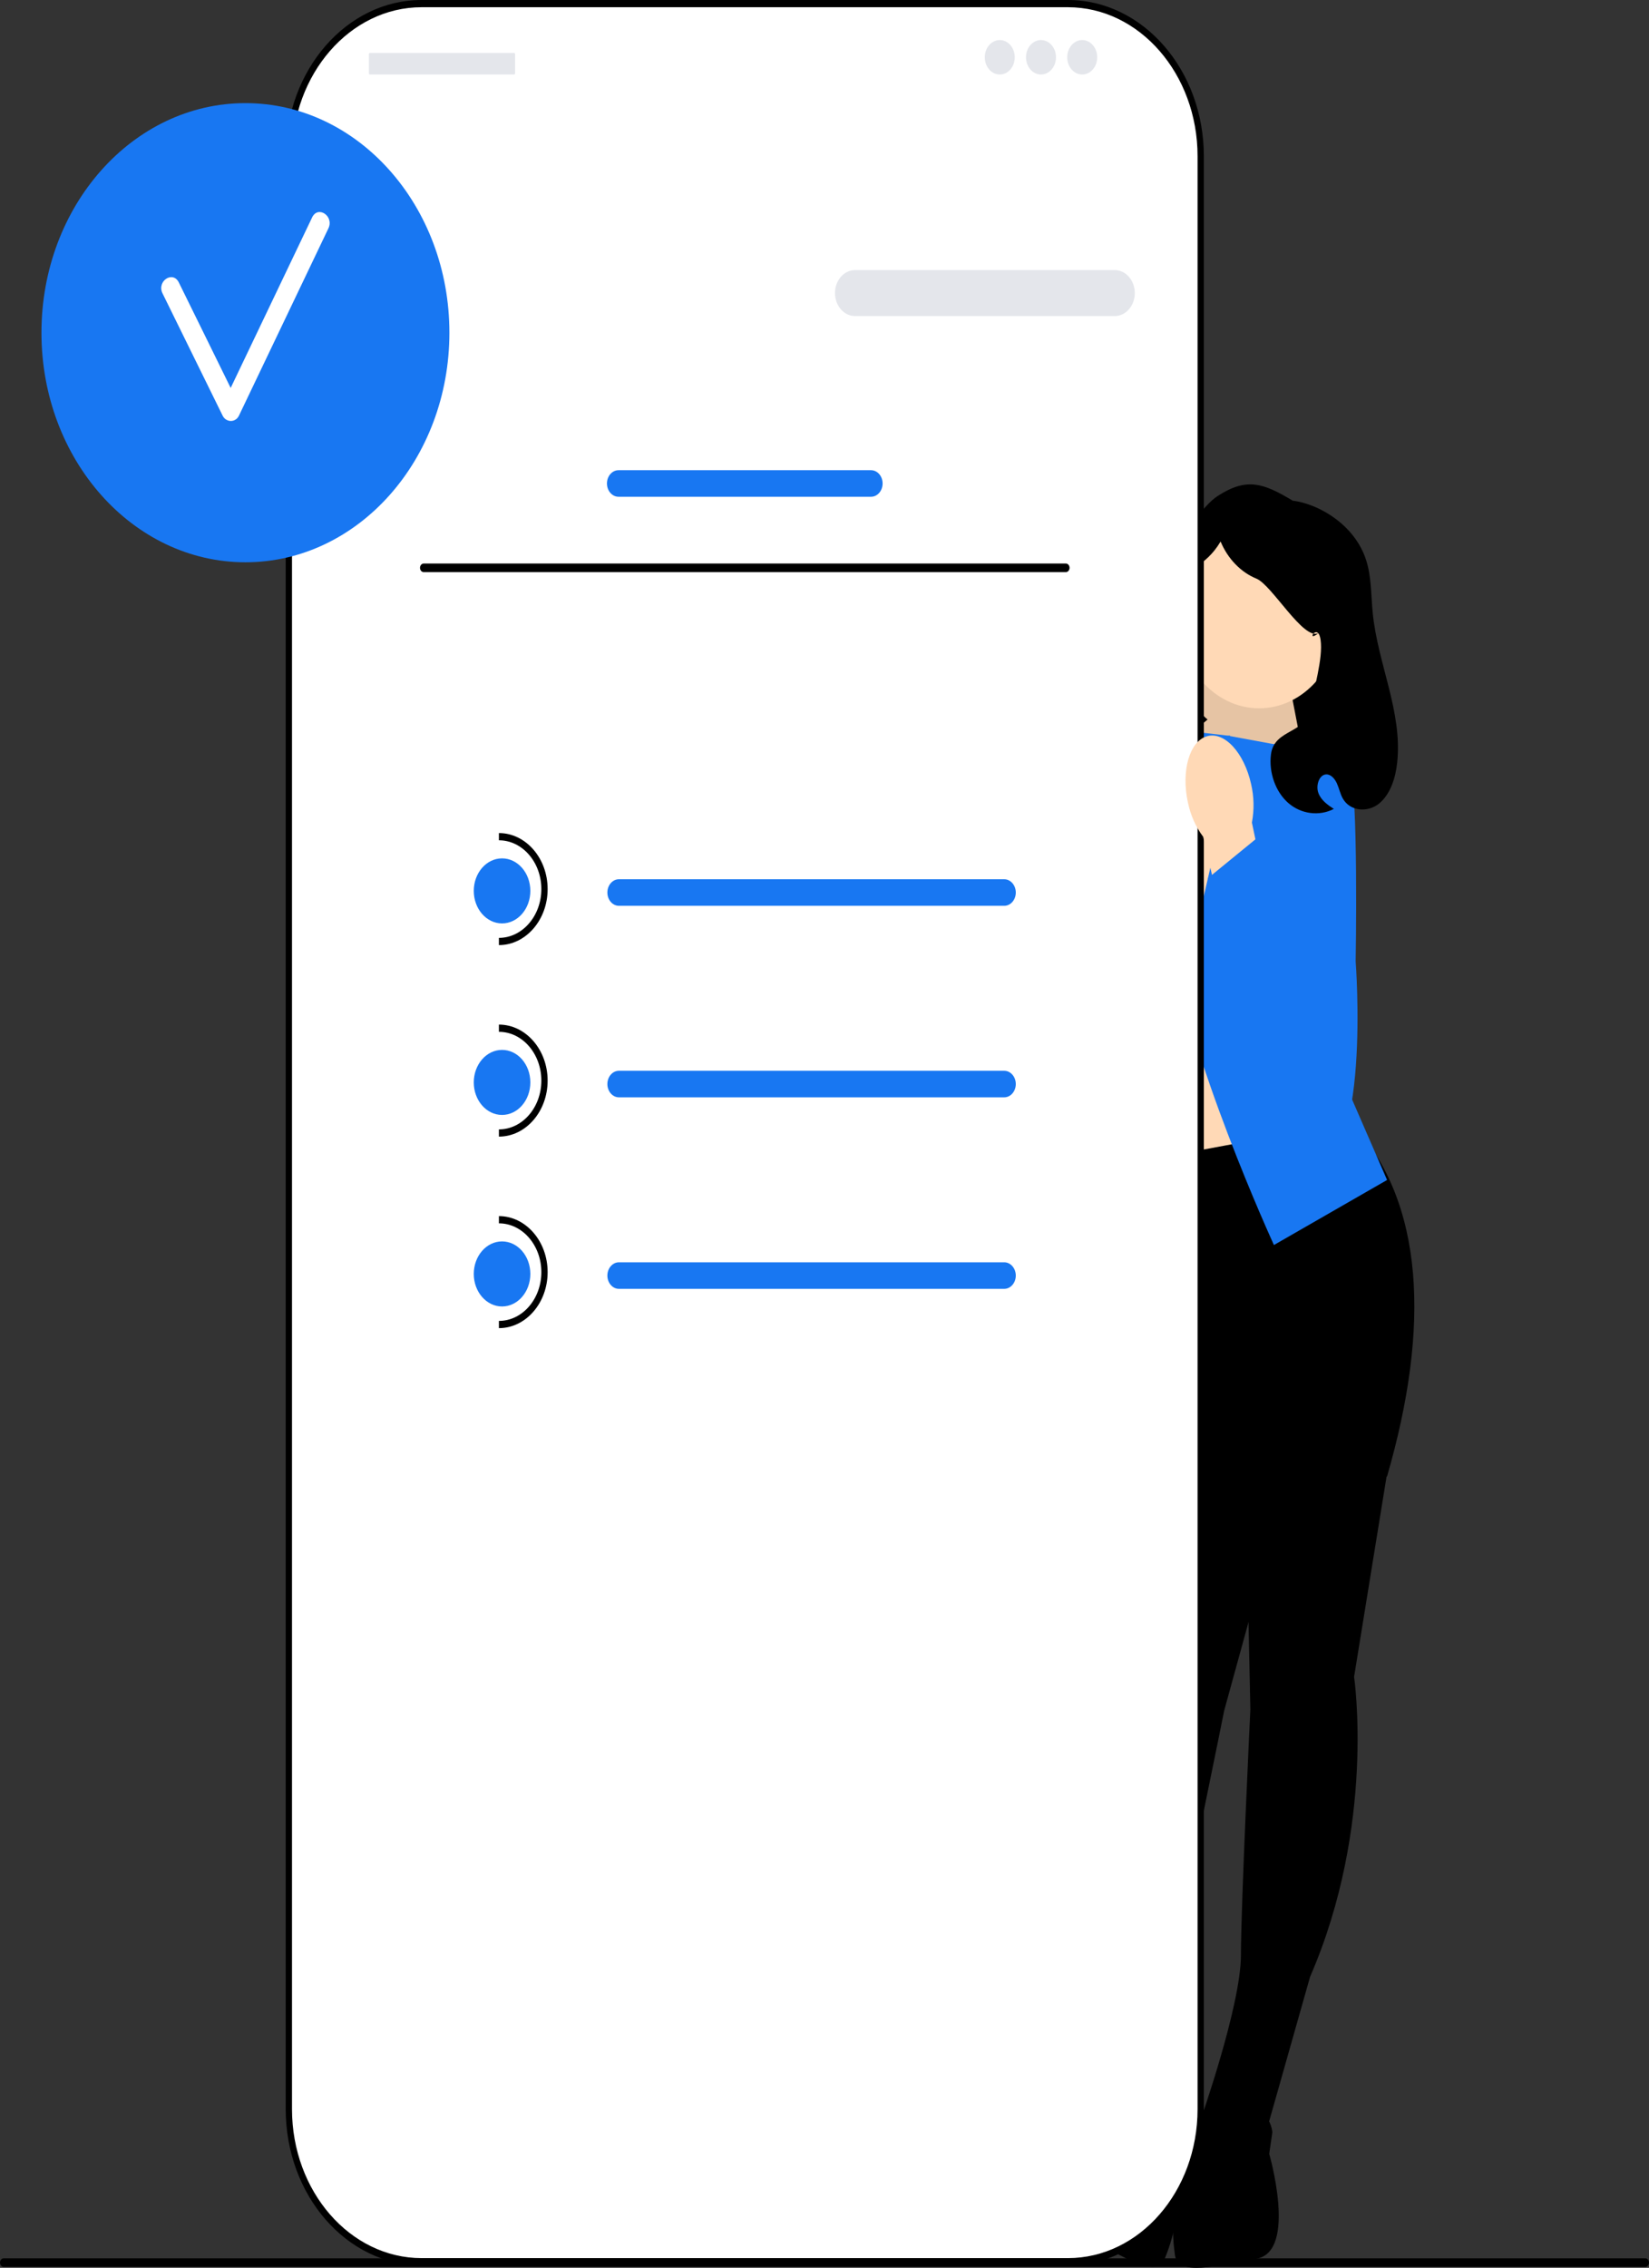 <svg width="358" height="492" viewBox="0 0 358 492" fill="none" xmlns="http://www.w3.org/2000/svg">
<rect x="0" y="0" width="358" height="492" fill="#333333" stroke="none"/>
<g clip-path="url(#clip0_6_44)">
<path d="M287.132 169.997H251.813V156.635C251.813 134.239 267.639 116.056 287.132 116.056L287.132 169.997Z" fill="black"/>
<path d="M279.303 145.054L285.376 176.435L249.791 169.646L264.292 139.967L279.303 145.054Z" fill="#FFD9B6"/>
<path opacity="0.1" d="M279.303 145.054L285.376 176.435L249.791 169.646L264.292 139.967L279.303 145.054Z" fill="black"/>
<path d="M245.186 270.104H279.303V212.091H245.186V270.104Z" fill="#FFD9B6"/>
<path d="M301.479 317.534L293.973 363.788C293.973 363.788 298.75 395.93 284.421 428.856L274.868 462.567L260.539 460.215C260.539 460.215 269.409 435.128 269.409 424.152C269.409 413.177 271.456 370.843 271.456 370.843L270.433 322.537L301.479 317.534Z" fill="black"/>
<path d="M258.492 459.431C258.492 459.431 274.868 452.375 276.233 462.566L275.55 467.27C275.55 467.27 281.691 488.437 272.821 490.005C263.951 491.573 255.763 493.925 255.08 489.221C254.398 484.517 254.409 478.646 256.109 474.526C257.81 470.406 258.492 459.431 258.492 459.431Z" fill="black"/>
<path d="M249.826 310.359L245.839 357.186C245.839 357.186 233.471 386.534 239.265 422.74L240.281 458.173L254.614 460.492C254.614 460.492 252.166 433.561 254.823 423.019C257.479 412.476 265.76 371.158 265.76 371.158L278.436 325.085L249.826 310.359Z" fill="black"/>
<path d="M256.77 460.393C256.77 460.393 242.748 448.384 238.97 457.737L238.487 462.473C238.487 462.473 227.464 480.843 235.605 485.183C243.746 489.524 251.042 494.399 252.836 490.099C254.63 485.799 256.041 480.155 255.405 475.655C254.769 471.154 256.77 460.393 256.77 460.393Z" fill="black"/>
<path d="M293.291 243.45C309.339 260.656 310.529 287.879 301.138 320.278C301.138 320.278 271.115 343.797 249.28 314.006L238.363 253.641L293.291 243.45Z" fill="black"/>
<path d="M266.339 159.566L283.397 162.702L282.032 212.091L301.138 255.993L276.574 270.104C276.574 270.104 257.468 228.554 254.057 202.684C250.645 176.813 252.692 157.998 252.692 157.998L266.339 159.566Z" fill="#1877F2"/>
<path d="M253.374 161.134L236.316 164.27L237.681 213.659L233.587 259.129L243.139 271.672C243.139 271.672 262.245 230.122 265.656 204.252C269.068 178.381 267.021 159.566 267.021 159.566L253.374 161.134Z" fill="#1877F2"/>
<path d="M273.844 162.31L277.597 161.134C277.597 161.134 290.903 159.174 292.95 165.446C294.997 171.717 294.314 208.563 294.314 208.563C294.314 208.563 297.835 253.786 284.134 254.302C270.433 254.817 273.162 217.187 273.162 217.187L273.844 162.31Z" fill="#1877F2"/>
<path d="M273.349 153.666C283.102 153.666 291.008 144.582 291.008 133.376C291.008 122.17 283.102 113.086 273.349 113.086C263.595 113.086 255.689 122.17 255.689 133.376C255.689 144.582 263.595 153.666 273.349 153.666Z" fill="#FFD9B6"/>
<path d="M251.327 163.878L247.575 162.702C247.575 162.702 234.269 160.742 232.222 167.014C230.175 173.285 230.857 210.131 230.857 210.131C230.857 210.131 227.336 255.354 241.038 255.87C254.739 256.385 252.01 218.755 252.01 218.755L251.327 163.878Z" fill="#1877F2"/>
<path d="M263.147 161.3C259.359 160.196 255.064 164.845 253.553 171.687C252.917 174.41 252.857 177.269 253.38 180.024L251.752 187.801L251.632 187.794L238.792 222.562C235.806 230.646 236.122 239.926 239.93 247.54C242.195 252.07 245.169 255.115 248.66 252.007C254.454 246.849 258.238 217.317 259.966 200.353L263.961 183.109C265.565 180.973 266.7 178.427 267.271 175.683C268.782 168.844 266.936 162.405 263.147 161.3Z" fill="#FFD9B6"/>
<path d="M239.54 149.791C240.438 146.653 242.211 143.905 243.005 140.73C244.058 136.514 246.301 145.867 246.52 141.488C246.936 133.165 257.992 111.755 264.303 107.643C270.615 103.53 274.24 104.77 280.671 108.633C280.671 108.633 283.792 108.861 287.678 111.065C291.564 113.269 295.062 116.799 296.574 121.466C297.772 125.165 297.639 129.227 298.039 133.147C299.155 144.068 304.483 154.454 303.339 165.37C302.982 168.776 301.855 172.298 299.432 174.301C297.008 176.305 293.092 176.087 291.497 173.187C290.952 172.198 290.722 171.024 290.255 169.983C289.789 168.942 288.946 167.972 287.927 168.004C286.396 168.053 285.617 170.413 286.221 172.03C286.825 173.647 288.243 174.624 289.575 175.492C286.403 177.132 282.468 176.621 279.694 174.21C276.92 171.799 275.422 167.587 275.932 163.634C276.651 158.063 283.715 159.216 284.547 153.666C285.153 149.625 287.28 142.865 286.701 138.82C286.121 134.774 283.339 139.672 286.27 137.335C283.045 139.121 276.146 126.901 272.77 125.532C269.393 124.163 266.53 121.199 264.995 117.483C261.414 123.447 258.264 121.828 256.981 128.922C255.699 136.017 256.885 152.135 262.166 156.096C260.052 157.753 258.367 160.122 257.376 162.832C256.814 164.367 256.45 166.047 255.517 167.322C253.736 169.757 250.448 169.905 247.827 168.881C244.577 167.612 241.799 164.823 240.267 161.294C238.734 157.765 238.467 153.537 239.54 149.791Z" fill="black"/>
<path d="M0 490.865C0 491.383 0.362 491.798 0.812 491.798H357.188C357.638 491.798 358 491.383 358 490.865C358 490.348 357.638 489.932 357.188 489.932H0.812C0.362 489.932 0 490.348 0 490.865Z" fill="black"/>
<path d="M231.86 0.784H91.525C75.611 0.784 62.71 15.606 62.71 33.891V457.568C62.71 475.852 75.611 490.675 91.525 490.675H231.86C247.774 490.675 260.675 475.852 260.675 457.568V33.891C260.675 15.606 247.774 0.784 231.86 0.784Z" fill="white"/>
<path d="M231.86 491.458H91.525C75.26 491.458 62.028 476.255 62.028 457.568V33.891C62.028 15.203 75.26 0 91.525 0H231.86C248.125 0 261.357 15.203 261.357 33.891V457.568C261.357 476.255 248.125 491.458 231.86 491.458ZM91.525 1.568C76.013 1.568 63.393 16.068 63.393 33.891V457.568C63.393 475.391 76.013 489.89 91.525 489.89H231.86C247.372 489.89 259.993 475.391 259.993 457.568V33.891C259.993 16.068 247.372 1.568 231.86 1.568H91.525Z" fill="black"/>
<path d="M51.114 74.136C49.882 74.136 48.88 75.287 48.88 76.703V97.236C48.88 98.651 49.882 99.802 51.114 99.802C52.346 99.802 53.348 98.651 53.348 97.236V76.703C53.348 75.287 52.346 74.136 51.114 74.136Z" fill="black"/>
<path d="M242.025 68.566H185.618C183.226 68.566 181.279 66.33 181.279 63.581C181.279 60.832 183.226 58.596 185.618 58.596H242.025C244.418 58.596 246.364 60.832 246.364 63.581C246.364 66.33 244.418 68.566 242.025 68.566Z" fill="#E4E6EB"/>
<path d="M189.108 107.77H134.278C132.895 107.77 131.771 106.478 131.771 104.889C131.771 103.301 132.895 102.01 134.278 102.01H189.108C190.49 102.01 191.614 103.301 191.614 104.889C191.614 106.478 190.49 107.77 189.108 107.77Z" fill="#1877F2"/>
<path d="M53.283 121.985C77.74 121.985 97.566 99.686 97.566 72.179C97.566 44.672 77.74 22.373 53.283 22.373C28.826 22.373 9 44.672 9 72.179C9 99.686 28.826 121.985 53.283 121.985Z" fill="#1877F2"/>
<path d="M67.766 47.161C61.871 59.495 55.975 71.829 50.08 84.163C46.322 76.535 42.586 68.894 38.819 61.273C37.518 58.641 33.98 61.008 35.284 63.647C39.65 72.482 43.971 81.347 48.338 90.182C49.084 91.692 51.134 91.728 51.873 90.182C58.349 76.633 64.825 63.084 71.301 49.536C72.57 46.881 69.036 44.505 67.766 47.161Z" fill="white"/>
<path d="M111.611 11.491H80.307C80.19 11.491 80.095 11.6 80.095 11.734V15.921C80.095 16.056 80.19 16.165 80.307 16.165H111.611C111.728 16.165 111.822 16.056 111.822 15.921V11.734C111.822 11.6 111.728 11.491 111.611 11.491Z" fill="#E4E6EB"/>
<path d="M217.052 16.165C218.85 16.165 220.306 14.491 220.306 12.426C220.306 10.361 218.85 8.687 217.052 8.687C215.255 8.687 213.798 10.361 213.798 12.426C213.798 14.491 215.255 16.165 217.052 16.165Z" fill="#E4E6EB"/>
<path d="M226.001 16.165C227.798 16.165 229.255 14.491 229.255 12.426C229.255 10.361 227.798 8.687 226.001 8.687C224.204 8.687 222.747 10.361 222.747 12.426C222.747 14.491 224.204 16.165 226.001 16.165Z" fill="#E4E6EB"/>
<path d="M234.95 16.165C236.747 16.165 238.204 14.491 238.204 12.426C238.204 10.361 236.747 8.687 234.95 8.687C233.153 8.687 231.696 10.361 231.696 12.426C231.696 14.491 233.153 16.165 234.95 16.165Z" fill="#E4E6EB"/>
<path d="M91.184 123.188C91.184 123.705 91.545 124.121 91.996 124.121H231.39C231.84 124.121 232.202 123.705 232.202 123.188C232.202 122.671 231.84 122.255 231.39 122.255H91.996C91.545 122.255 91.184 122.671 91.184 123.188Z" fill="black"/>
<path d="M218.022 196.513H134.37C132.987 196.513 131.863 195.22 131.863 193.632C131.863 192.044 132.987 190.752 134.37 190.752H218.022C219.405 190.752 220.529 192.044 220.529 193.632C220.529 195.22 219.405 196.513 218.022 196.513Z" fill="#1877F2"/>
<path d="M218.022 238.062H134.37C132.987 238.062 131.863 236.77 131.863 235.182C131.863 233.594 132.987 232.302 134.37 232.302H218.022C219.405 232.302 220.529 233.594 220.529 235.182C220.529 236.77 219.405 238.062 218.022 238.062Z" fill="#1877F2"/>
<path d="M218.022 279.612H134.37C132.987 279.612 131.863 278.32 131.863 276.732C131.863 275.144 132.987 273.852 134.37 273.852H218.022C219.405 273.852 220.529 275.144 220.529 276.732C220.529 278.32 219.405 279.612 218.022 279.612Z" fill="#1877F2"/>
<path d="M108.997 200.332C112.389 200.332 115.138 197.173 115.138 193.276C115.138 189.38 112.389 186.221 108.997 186.221C105.606 186.221 102.856 189.38 102.856 193.276C102.856 197.173 105.606 200.332 108.997 200.332Z" fill="#1877F2"/>
<path d="M108.315 205.036V203.468C113.394 203.468 117.526 198.72 117.526 192.884C117.526 187.049 113.394 182.301 108.315 182.301V180.733C114.147 180.733 118.891 186.184 118.891 192.884C118.891 199.585 114.147 205.036 108.315 205.036Z" fill="black"/>
<path d="M108.997 241.882C112.389 241.882 115.138 238.723 115.138 234.826C115.138 230.929 112.389 227.771 108.997 227.771C105.606 227.771 102.856 230.929 102.856 234.826C102.856 238.723 105.606 241.882 108.997 241.882Z" fill="#1877F2"/>
<path d="M108.315 246.585V245.018C113.394 245.018 117.526 240.27 117.526 234.434C117.526 228.598 113.394 223.851 108.315 223.851V222.283C114.147 222.283 118.891 227.734 118.891 234.434C118.891 241.135 114.147 246.585 108.315 246.585Z" fill="black"/>
<path d="M108.997 283.432C112.389 283.432 115.138 280.273 115.138 276.376C115.138 272.479 112.389 269.32 108.997 269.32C105.606 269.32 102.856 272.479 102.856 276.376C102.856 280.273 105.606 283.432 108.997 283.432Z" fill="#1877F2"/>
<path d="M108.315 288.136V286.568C113.394 286.568 117.526 281.82 117.526 275.984C117.526 270.148 113.394 265.401 108.315 265.401V263.833C114.147 263.833 118.891 269.284 118.891 275.984C118.891 282.685 114.147 288.136 108.315 288.136Z" fill="black"/>
<path d="M262.024 159.732C265.813 158.628 270.108 163.277 271.619 170.118C272.255 172.842 272.314 175.701 271.792 178.456L273.42 186.233L273.539 186.226L286.38 220.994C289.365 229.078 289.05 238.358 285.242 245.972C282.977 250.502 280.003 253.547 276.511 250.438C270.718 245.281 266.934 215.749 265.206 198.785L261.211 181.541C259.607 179.405 258.472 176.859 257.901 174.115C256.39 167.276 258.236 160.836 262.024 159.732Z" fill="#FFD9B6"/>
<path d="M276.61 178.784L262.245 190.517L269.428 242.489L278.436 255.875L288.93 251.705L291.998 227.137L288.388 203.377L276.61 178.784Z" fill="#1877F2"/>
</g>
<defs>
<clipPath id="clip0_6_44">
<rect width="358" height="492" fill="white"/>
</clipPath>
</defs>
</svg>
